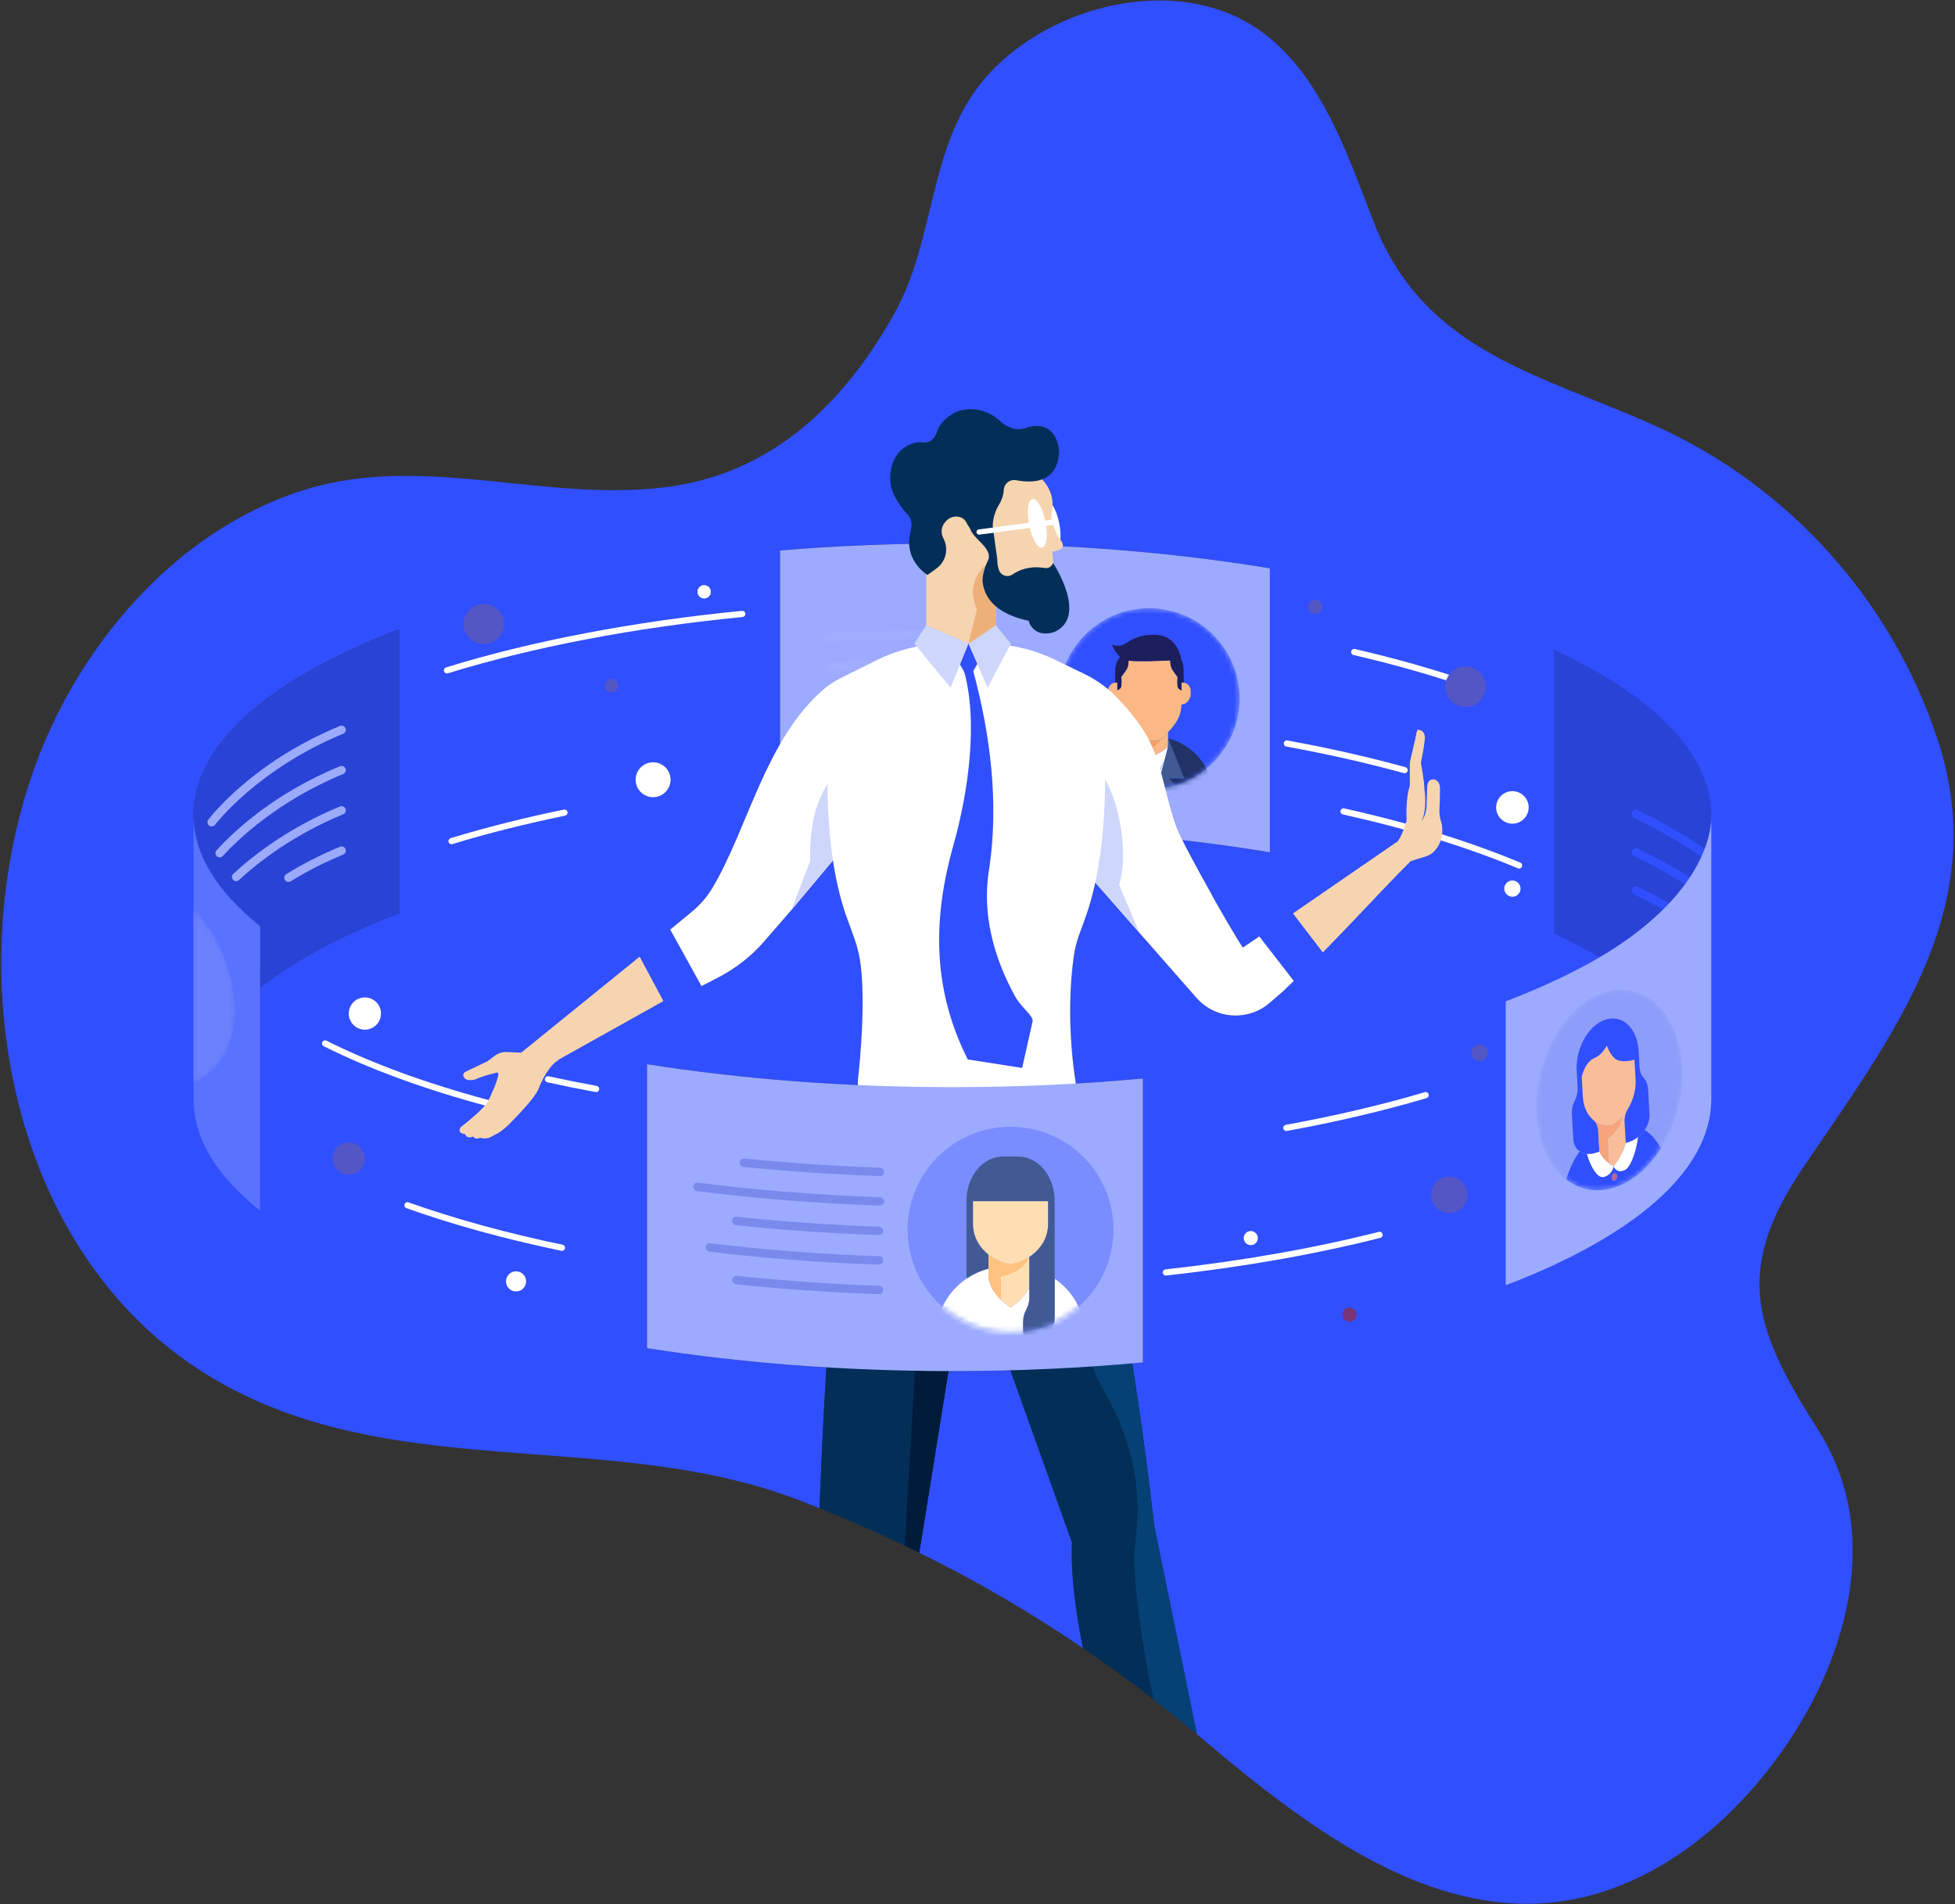 <?xml version="1.0" encoding="UTF-8"?>
<svg width="386px" height="376px" viewBox="0 0 386 376" version="1.1" xmlns="http://www.w3.org/2000/svg" xmlns:xlink="http://www.w3.org/1999/xlink">
    <rect x="0" y="0" width="386" height="376" fill="#333333" stroke="none"/>
    <title>login-graphic</title>
    <defs>
        <path d="M36.124,18.217 C36.124,28.079 28.122,36.074 18.251,36.074 C8.381,36.074 0.379,28.079 0.379,18.217 C0.379,8.355 8.381,0.36 18.251,0.36 C28.122,0.36 36.124,8.355 36.124,18.217" id="path-1"></path>
        <path d="M40.711,20.561 C40.711,31.777 31.611,40.87 20.385,40.87 C9.158,40.87 0.058,31.777 0.058,20.561 C0.058,9.344 9.158,0.252 20.385,0.252 C31.611,0.252 40.711,9.344 40.711,20.561" id="path-3"></path>
        <path d="M28.813,24.605 C28.205,35.222 21.274,41.716 13.334,39.112 C5.391,36.504 -0.556,25.785 0.05,15.171 C0.658,4.554 7.586,-1.939 15.53,0.665 C23.472,3.272 29.417,13.989 28.813,24.605 L28.813,24.605 Z" id="path-5"></path>
        <path d="M8.503,0.139 L8.503,34.406 C-4.225,28.98 -0.472,8.722 8.503,0.139" id="path-7"></path>
    </defs>
    <g id="Page-1" stroke="none" stroke-width="1" fill="none" fill-rule="evenodd">
        <g id="Login-Copy" transform="translate(-351, -217)">
            <g id="login-graphic" transform="translate(544, 405) scale(-1, 1) translate(-544, -405) translate(351, 217)">
                <path d="M84.571,375.92 C74.947,375.92 65.037,373.139 54.883,366.407 C30.758,350.414 8.705,311.226 26.926,282.507 C39.41,262.835 43.997,251.262 30.013,230.585 C12.195,204.249 -7.51,179.074 3.458,145.947 C12.489,118.658 32.565,96.22 58.679,84.309 C81.328,73.978 104.601,69.836 114.683,44.058 C120.379,29.503 126.291,10.976 141.401,3.554 C146.233,1.181 151.623,0.095 157.111,0.095 C170.248,0.095 183.954,6.314 191.954,15.982 C202.73,29.006 201.307,47.378 209.347,61.782 C219.067,79.189 232.926,93.031 253.287,96.017 C257.095,96.575 260.907,96.794 264.72,96.794 C271.574,96.794 278.432,96.088 285.28,95.383 C292.128,94.677 298.967,93.971 305.78,93.971 C313.138,93.971 320.466,94.794 327.748,97.329 C348.685,104.612 365.145,121.811 374.811,141.319 C395.293,182.646 387.61,243.856 346.712,270.449 C310.747,293.836 266.452,281.435 228.045,296.296 C226.749,296.797 225.46,297.306 224.184,297.82 C223.836,288.447 223.396,279.118 222.829,269.995 C235.216,269.252 247.087,267.965 258.247,266.205 L258.247,210.141 C245.292,212.184 231.379,213.59 216.814,214.246 C216.769,213.99 216.724,213.735 216.678,213.48 C216.644,213.287 216.609,213.094 216.575,212.902 C216.226,209.754 215.157,198.909 216.004,191.045 C216.217,189.065 216.658,187.123 217.327,185.248 C217.731,184.115 218.182,182.874 218.683,181.512 C219.934,178.125 220.814,174.433 221.423,170.659 C221.464,170.409 221.502,170.155 221.539,169.901 L229.766,179.716 L235.12,185.886 C237.664,188.815 240.742,191.236 244.19,193.011 L250.507,196.264 L256.512,185.903 L249.356,179.995 C247.726,178.65 246.342,177.033 245.27,175.213 C240.351,166.866 237.27,156.092 231.981,146.922 L231.981,108.702 C222.667,107.927 213.019,107.463 203.129,107.343 L203.129,97.406 L189.39,105.008 L189.39,107.397 C170.158,107.786 151.896,109.477 135.275,112.223 L135.275,168.288 C140.869,167.363 146.648,166.558 152.589,165.883 C151.221,168.624 148.908,172.884 146.6,176.979 C144.285,181.087 141.975,185.028 140.624,187.111 L135.045,183.341 L128.749,191.96 C130.033,193.202 131.317,194.444 132.602,195.681 L135.304,198.018 C137.248,199.701 139.646,200.527 142.034,200.527 C144.894,200.527 147.741,199.341 149.773,197.022 L161,184.228 L160.999,184.232 L169.742,174.268 C170.284,176.78 170.964,179.217 171.81,181.512 C172.244,182.688 172.637,183.77 172.997,184.771 C173.446,186.027 173.777,187.362 173.966,188.683 C175.157,196.964 174.793,206.346 173.612,213.762 C173.612,213.83 173.613,213.897 173.618,213.963 C169.124,213.7 164.697,213.366 160.347,212.963 L160.347,269.027 C161.047,269.092 161.748,269.155 162.452,269.216 C159.544,287.717 158.13,301.266 158.13,301.266 L149.711,342.422 C149.711,342.421 149.71,342.421 149.71,342.422 C149.042,342.976 148.369,343.538 147.701,344.104 C128.785,360.093 107.503,375.92 84.571,375.92 M307.197,124.256 L307.197,180.32 C314.171,182.981 320.397,185.895 325.753,189.022 C329.061,190.953 332.04,192.965 334.657,195.048 L334.657,182.996 C343.093,176.281 347.79,168.832 347.79,160.99 C347.79,146.778 332.366,133.858 307.197,124.256 M172.18,325.435 C173.644,318.143 174.622,310.729 174.337,304.615 L186.505,270.578 C190.285,270.681 194.102,270.733 197.955,270.733 C198.213,270.733 198.473,270.732 198.73,270.732 L204.5,306.594 C193.198,312.159 182.528,318.383 172.18,325.435" id="Fill-3" fill="#304FFE"></path>
                <path d="M86.065,171.504 C85.826,171.504 85.599,171.363 85.501,171.128 C85.37,170.817 85.517,170.459 85.829,170.329 C95.855,166.139 107.551,162.538 120.593,159.626 C120.924,159.553 121.249,159.76 121.323,160.089 C121.397,160.418 121.189,160.745 120.86,160.818 C107.888,163.715 96.26,167.294 86.3,171.456 C86.223,171.489 86.144,171.504 86.065,171.504" id="Fill-4" fill="#FFFFFF"></path>
                <path d="M108.665,152.685 C108.397,152.685 108.151,152.508 108.076,152.236 C107.986,151.911 108.178,151.575 108.503,151.485 C115.797,149.477 123.639,147.703 131.811,146.211 C132.142,146.15 132.462,146.369 132.523,146.702 C132.583,147.034 132.364,147.352 132.031,147.413 C123.894,148.899 116.087,150.665 108.828,152.663 C108.774,152.678 108.719,152.685 108.665,152.685" id="Fill-5" fill="#FFFFFF"></path>
                <path d="M268.295,215.64 C268.006,215.64 267.749,215.435 267.694,215.14 C267.633,214.808 267.853,214.49 268.185,214.428 C271.396,213.837 274.589,213.195 277.677,212.52 C278.006,212.446 278.332,212.657 278.405,212.987 C278.477,213.316 278.268,213.642 277.938,213.714 C274.838,214.392 271.631,215.036 268.407,215.63 L268.295,215.64" id="Fill-6" fill="#FFFFFF"></path>
                <path d="M289.552,218.459 C289.282,218.459 289.035,218.279 288.961,218.006 C288.874,217.68 289.068,217.345 289.394,217.257 C301.751,213.945 312.566,209.987 321.538,205.495 C321.841,205.343 322.208,205.466 322.359,205.767 C322.51,206.069 322.388,206.436 322.086,206.587 C313.041,211.117 302.148,215.104 289.711,218.438 C289.658,218.452 289.604,218.459 289.552,218.459" id="Fill-7" fill="#FFFFFF"></path>
                <path d="M275.046,246.993 C274.762,246.993 274.508,246.795 274.448,246.507 C274.379,246.177 274.591,245.853 274.922,245.784 C286.002,243.477 296.236,240.662 305.34,237.417 C305.657,237.304 306.008,237.469 306.122,237.787 C306.235,238.105 306.069,238.455 305.751,238.568 C296.594,241.832 286.306,244.662 275.171,246.981 C275.129,246.989 275.087,246.993 275.046,246.993" id="Fill-8" fill="#FFFFFF"></path>
                <path d="M132.021,223.326 L131.91,223.316 C122.117,221.531 112.842,219.351 104.344,216.836 C104.021,216.741 103.836,216.401 103.932,216.077 C104.027,215.753 104.368,215.569 104.692,215.665 C113.148,218.167 122.38,220.336 132.13,222.113 C132.462,222.174 132.682,222.492 132.622,222.825 C132.568,223.119 132.311,223.326 132.021,223.326" id="Fill-9" fill="#FFFFFF"></path>
                <path d="M155.817,251.87 L155.749,251.867 C140.648,250.205 126.42,247.702 113.461,244.427 C113.134,244.345 112.936,244.013 113.018,243.685 C113.101,243.358 113.432,243.159 113.761,243.243 C126.666,246.503 140.838,248.996 155.883,250.652 C156.219,250.689 156.461,250.991 156.424,251.326 C156.389,251.639 156.124,251.87 155.817,251.87" id="Fill-10" fill="#FFFFFF"></path>
                <path d="M297.743,132.978 C297.683,132.978 297.622,132.97 297.562,132.951 C280.783,127.761 260.665,123.917 239.382,121.834 C239.046,121.801 238.8,121.503 238.833,121.167 C238.866,120.831 239.161,120.584 239.502,120.618 C260.865,122.708 281.067,126.57 297.923,131.784 C298.246,131.883 298.426,132.226 298.327,132.548 C298.245,132.81 298.004,132.978 297.743,132.978" id="Fill-11" fill="#FFFFFF"></path>
                <path d="M296.849,166.699 C296.789,166.699 296.729,166.69 296.67,166.672 C289.757,164.567 282.273,162.679 274.427,161.059 C274.096,160.991 273.883,160.668 273.952,160.337 C274.02,160.007 274.343,159.793 274.674,159.863 C282.557,161.489 290.077,163.387 297.027,165.503 C297.35,165.601 297.532,165.943 297.434,166.266 C297.353,166.529 297.111,166.699 296.849,166.699" id="Fill-12" fill="#FFFFFF"></path>
                <path d="M95.483,135.959 C95.23,135.959 94.993,135.801 94.905,135.549 C94.794,135.231 94.963,134.882 95.282,134.771 C102.383,132.3 110.188,130.073 118.483,128.152 C118.811,128.076 119.14,128.28 119.217,128.609 C119.293,128.938 119.088,129.266 118.759,129.342 C110.507,131.254 102.744,133.469 95.684,135.925 C95.617,135.949 95.55,135.959 95.483,135.959" id="Fill-13" fill="#FFFFFF"></path>
                <path d="M197.955,163.375 C209.659,163.375 221.049,163.857 231.981,164.767 L231.981,108.702 C221.049,107.793 209.659,107.311 197.955,107.311 C175.575,107.311 154.346,109.072 135.275,112.223 L135.275,168.288 C154.346,165.136 175.575,163.375 197.955,163.375" id="Fill-14" fill="#9CABFF"></path>
                <g id="Group-34" transform="translate(140.861, 119.732)">
                    <mask id="mask-2" fill="white">
                        <use xlink:href="#path-1"></use>
                    </mask>
                    <g id="Clip-16"></g>
                    <path d="M36.124,18.217 C36.124,28.079 28.122,36.074 18.251,36.074 C8.381,36.074 0.379,28.079 0.379,18.217 C0.379,8.355 8.381,0.36 18.251,0.36 C28.122,0.36 36.124,8.355 36.124,18.217" id="Fill-15" fill="#304FFE" mask="url(#mask-2)"></path>
                    <path d="M21.994,26.062 L21.994,26.064 L25.173,33.963 L22.146,33.963 L23.572,35.495 L18.251,42.234 L30.927,42.234 L30.927,37.573 C30.927,32.031 27.13,27.377 21.994,26.062" id="Fill-17" fill="#223266" mask="url(#mask-2)"></path>
                    <path d="M12.931,35.495 L14.357,33.963 L11.33,33.963 L14.509,26.062 C9.373,27.377 5.576,32.031 5.576,37.573 L5.576,42.234 L18.221,42.234 L18.221,42.195 L12.931,35.495" id="Fill-18" fill="#223266" mask="url(#mask-2)"></path>
                    <polyline id="Fill-19" fill="#393839" mask="url(#mask-2)" points="14.509 26.062 14.509 27.716 14.509 26.062"></polyline>
                    <path d="M21.995,24.854 L21.995,26.064 L21.994,26.062 L21.994,27.716 L21.981,27.77 L21.961,27.716 C21.961,27.716 20.556,29.07 18.252,29.841 L18.235,29.846 L18.126,29.809 C15.876,29.033 14.508,27.716 14.508,27.716 L14.508,24.854 L14.597,24.953 C15.174,25.594 15.445,26.004 15.893,26.254 L15.963,26.289 L16.046,26.328 L16.119,26.358 L16.168,26.377 L16.233,26.399 L16.27,26.411 C16.391,26.449 16.525,26.479 16.677,26.502 C16.732,26.512 16.789,26.52 16.849,26.528 L16.956,26.541 C17.004,26.544 17.055,26.549 17.106,26.554 L17.186,26.56 L17.268,26.565 L17.353,26.57 C17.389,26.573 17.426,26.575 17.464,26.577 C17.505,26.578 17.547,26.58 17.589,26.581 C17.788,26.589 18.008,26.591 18.252,26.591 C20.82,26.591 20.753,26.236 21.906,24.953 L21.995,24.854" id="Fill-20" fill="#F9B885" mask="url(#mask-2)"></path>
                    <path d="M19.885,32.082 L19.126,32.665 L19.636,36.744 L18.251,42.116 L18.251,42.172 L18.251,42.172 L18.593,40.91 L21.3,30.406 L20.089,32.345 C20.089,32.345 20.014,32.25 19.885,32.082" id="Fill-21" fill="#D7E2EE" mask="url(#mask-2)"></path>
                    <polyline id="Fill-22" fill="#CFD1D2" mask="url(#mask-2)" points="18.236 33.527 18.238 32.665 18.235 32.665 18.236 33.527"></polyline>
                    <path d="M17.346,32.665 L16.585,32.082 C16.455,32.25 16.38,32.345 16.38,32.345 L15.226,30.498 L18.221,42.116 L16.836,36.744 L17.346,32.665" id="Fill-23" fill="#D7E2EE" mask="url(#mask-2)"></path>
                    <path d="M24.949,15.067 C24.882,15.058 24.815,15.053 24.746,15.053 L24.526,15.053 L24.526,16.558 C24.207,16.435 23.813,16.193 23.748,15.736 C23.636,14.949 23.748,13.899 23.748,13.899 C23.748,13.899 23.523,13.674 22.81,12.624 C22.369,11.974 22.301,11.211 22.314,10.722 C21.375,10.83 19.785,10.841 18.252,10.815 L18.251,10.815 C16.115,10.779 14.091,10.675 14.091,10.675 L14.062,10.674 C14.084,11.155 14.037,11.973 13.569,12.662 C12.856,13.712 12.631,13.936 12.631,13.936 C12.631,13.936 12.743,14.986 12.631,15.774 C12.567,16.219 12.191,16.46 11.877,16.586 L11.877,15.045 L11.658,15.045 C11.575,15.045 11.494,15.053 11.414,15.066 C10.636,15.183 10.039,15.852 10.039,16.663 L10.039,17.38 C10.039,17.672 10.118,17.959 10.267,18.209 L10.487,18.577 C10.779,19.065 11.305,19.364 11.875,19.365 C11.926,21.845 13.057,23.236 14.509,24.854 L14.597,24.953 C15.751,26.236 15.684,26.591 18.252,26.591 C20.819,26.591 20.752,26.236 21.906,24.953 L21.994,24.855 C23.445,23.238 24.576,21.847 24.628,19.37 C25.159,19.336 25.642,19.044 25.917,18.584 L26.136,18.217 C26.286,17.966 26.365,17.68 26.365,17.388 L26.365,16.671 C26.365,15.846 25.747,15.167 24.949,15.067" id="Fill-24" fill="#F9B885" mask="url(#mask-2)"></path>
                    <path d="M16.585,32.082 L18.235,29.846 C15.92,29.076 14.509,27.716 14.509,27.716 L15.226,30.498 L16.38,32.345 C16.38,32.345 16.455,32.25 16.585,32.082" id="Fill-25" fill="#FFFFFF" mask="url(#mask-2)"></path>
                    <path d="M18.252,29.84 L18.235,29.846 L19.885,32.082 C20.014,32.25 20.089,32.345 20.089,32.345 L21.3,30.406 L21.98,27.77 L21.96,27.716 C21.96,27.716 20.556,29.069 18.252,29.84" id="Fill-26" fill="#FFFFFF" mask="url(#mask-2)"></path>
                    <polyline id="Fill-27" fill="#415A94" mask="url(#mask-2)" points="14.357 33.963 12.931 35.495 18.221 42.195 18.221 42.116 14.509 27.716 14.509 26.062 11.33 33.963 14.357 33.963"></polyline>
                    <polyline id="Fill-28" fill="#415A94" mask="url(#mask-2)" points="22.146 33.963 25.173 33.963 21.994 26.064 21.994 26.062 21.994 27.716 18.251 42.234 23.572 35.495 22.146 33.963"></polyline>
                    <polyline id="Fill-29" fill="#E78DB3" mask="url(#mask-2)" points="19.885 32.082 18.235 29.846 16.585 32.082 17.346 32.665 16.836 36.744 18.221 42.116 18.221 42.195 18.221 42.234 18.227 42.208 18.228 42.205 18.236 42.175 18.251 42.116 19.636 36.744 19.126 32.665 19.885 32.082"></polyline>
                    <path d="M25.606,7.525 C25.606,7.525 25.402,7.74 24.328,7.788 C22.771,7.857 22.082,5.95 18.251,5.652 C17.926,5.627 17.579,5.613 17.206,5.613 C12.401,5.613 11.877,10.636 11.877,10.637 C11.877,10.637 11.467,11.049 11.43,12.737 C11.413,13.479 11.411,14.337 11.414,15.066 C11.494,15.053 11.575,15.045 11.658,15.045 L11.877,15.045 L11.877,16.586 C12.191,16.46 12.567,16.219 12.631,15.774 C12.743,14.986 12.631,13.936 12.631,13.936 C12.631,13.936 12.856,13.712 13.569,12.662 C14.037,11.973 14.084,11.155 14.062,10.674 L14.091,10.675 C14.091,10.675 16.115,10.779 18.251,10.815 L18.252,10.815 C19.785,10.841 21.375,10.83 22.314,10.722 C22.301,11.211 22.369,11.974 22.81,12.624 C23.523,13.674 23.748,13.899 23.748,13.899 C23.748,13.899 23.636,14.949 23.748,15.736 C23.813,16.193 24.207,16.435 24.527,16.558 L24.527,15.053 L24.746,15.053 C24.815,15.053 24.882,15.058 24.949,15.067 C24.949,14.33 24.949,13.455 24.949,12.699 C24.949,11.334 24.375,10.429 23.987,9.973 C25.04,9.033 25.606,7.525 25.606,7.525" id="Fill-30" fill="#1D1E5C" mask="url(#mask-2)"></path>
                    <path d="M16.604,26.491 C16.482,26.469 16.372,26.443 16.27,26.411 C16.271,26.411 16.272,26.411 16.272,26.412 C16.373,26.442 16.483,26.468 16.604,26.491" id="Fill-31" fill="#ECBAB2" mask="url(#mask-2)"></path>
                    <path d="M17.675,27.771 C16.697,27.37 16.17,26.641 15.963,26.289 C16.01,26.313 16.059,26.335 16.111,26.355 L16.119,26.358 L16.129,26.362 C16.159,26.374 16.191,26.385 16.223,26.396 L16.233,26.399 L16.254,26.406 C16.259,26.407 16.263,26.409 16.268,26.41 L16.27,26.411 C16.372,26.443 16.482,26.469 16.604,26.491 C16.665,26.501 16.729,26.512 16.796,26.521 C16.814,26.523 16.832,26.526 16.849,26.528 L16.956,26.541 C16.967,26.541 16.977,26.542 16.988,26.543 C17.104,26.555 17.228,26.564 17.363,26.571 C17.396,26.573 17.43,26.575 17.464,26.577 C17.501,26.578 17.538,26.58 17.576,26.58 C17.584,26.581 17.592,26.581 17.6,26.581 C17.788,26.588 17.994,26.591 18.221,26.591 C18.029,26.981 17.847,27.374 17.675,27.771" id="Fill-32" fill="#F69E65" mask="url(#mask-2)"></path>
                    <path d="M17.6,26.581 C17.592,26.581 17.584,26.581 17.576,26.58 C17.58,26.581 17.584,26.581 17.589,26.581 C17.592,26.581 17.596,26.581 17.6,26.581 M17.363,26.571 C17.228,26.564 17.104,26.555 16.988,26.543 C17.027,26.546 17.067,26.551 17.106,26.554 L17.186,26.56 L17.268,26.565 L17.353,26.57 C17.356,26.571 17.36,26.571 17.363,26.571 M16.796,26.521 C16.729,26.512 16.665,26.501 16.604,26.491 C16.483,26.468 16.373,26.442 16.272,26.412 C16.392,26.448 16.526,26.477 16.677,26.502 C16.715,26.509 16.755,26.514 16.796,26.521 M16.268,26.41 C16.263,26.409 16.259,26.407 16.254,26.406 L16.268,26.41 M16.223,26.396 C16.191,26.385 16.159,26.374 16.129,26.362 L16.168,26.377 L16.223,26.396 M16.111,26.355 C16.059,26.335 16.01,26.313 15.963,26.289 L16.046,26.328 L16.111,26.355" id="Fill-33" fill="#F69E65" mask="url(#mask-2)"></path>
                </g>
                <path d="M222.413,126.75 L222.364,126.749 C216.584,126.409 210.702,126.19 204.803,126.094 L203.731,124.411 C210.022,124.497 216.3,124.723 222.462,125.085 C222.921,125.112 223.272,125.507 223.245,125.966 C223.219,126.409 222.852,126.75 222.413,126.75" id="Fill-35" fill="#A0AEFF"></path>
                <path d="M221.817,132.481 L221.768,132.479 C220.07,132.382 218.362,132.295 216.648,132.218 L212.991,130.404 C215.967,130.51 218.929,130.648 221.864,130.816 C222.324,130.842 222.675,131.236 222.649,131.695 C222.623,132.139 222.256,132.481 221.817,132.481" id="Fill-36" fill="#A0AEFF"></path>
                <path d="M224.184,297.82 C218.407,300.142 212.813,302.598 207.37,305.206 C206.408,305.658 205.454,306.122 204.5,306.595 L194.303,243.181 L188.933,263.785 L174.337,304.615 C174.622,310.729 173.644,318.143 172.18,325.435 C167.475,328.641 162.831,332.018 158.232,335.579 C155.378,337.787 152.54,340.067 149.711,342.422 L158.13,301.266 C158.13,301.266 161.624,267.781 168.922,234.223 C170.484,227.017 172.49,219.908 174.031,213.26 C174.415,211.602 174.378,209.973 174.752,208.376 L195.938,207.064 L215.202,205.874 C215.72,208.335 216.213,210.873 216.678,213.48 C220.959,237.461 223.055,267.402 224.184,297.82" id="Fill-37" fill="#032E58"></path>
                <polyline id="Fill-38" fill="#F6D4AF" points="203.129 123.464 194.782 127.112 189.39 123.464 189.39 105.008 203.129 97.406 203.129 123.464"></polyline>
                <path d="M256.512,185.903 L250.507,196.264 L244.19,193.011 C240.742,191.236 237.664,188.815 235.12,185.886 L229.766,179.716 L221.539,169.901 C221.502,170.155 221.464,170.409 221.423,170.659 C220.814,174.433 219.934,178.125 218.683,181.512 C218.182,182.874 217.731,184.115 217.327,185.248 C216.658,187.123 216.217,189.065 216.004,191.045 C215.003,200.337 216.677,213.791 216.677,213.791 C216.677,215.104 215.906,216.299 214.709,216.837 C200.073,223.44 190.574,223.365 175.617,216.824 C174.4,216.291 173.612,215.091 173.612,213.762 C174.793,206.346 175.157,196.964 173.966,188.683 C173.777,187.362 173.446,186.027 172.997,184.771 C172.637,183.77 172.244,182.688 171.81,181.512 C170.964,179.216 170.284,176.779 169.742,174.267 L149.773,197.022 C146.045,201.276 139.578,201.718 135.304,198.018 L132.602,195.681 C131.317,194.444 130.033,193.202 128.749,191.96 L135.045,183.341 L140.624,187.111 C141.975,185.028 144.285,181.087 146.6,176.979 C149.794,171.313 152.996,165.33 153.692,163.493 C156.132,157.048 156.54,149.999 160.347,144.083 C161.982,141.55 164.042,139.175 166.181,137.055 C166.227,137.009 166.318,136.921 166.448,136.805 C168.103,135.292 170.005,134.009 172.023,133.038 L177.885,130.214 C179.77,129.306 181.739,128.589 183.757,128.077 C186.267,127.439 188.852,127.114 191.459,127.114 L199.035,127.114 C203.739,127.114 208.375,128.172 212.608,130.214 L219.955,133.859 C221.335,134.542 222.607,135.401 223.753,136.43 C234.987,146.516 238.265,163.326 245.27,175.213 C246.342,177.033 247.726,178.65 249.356,179.995 L256.512,185.903" id="Fill-39" fill="#FFFFFF"></path>
                <path d="M295.059,222.581 C295.059,222.581 290.383,219.067 289.532,217.234 C289.019,216.128 287.703,213.445 287.599,212.01 C287.594,211.943 287.622,211.878 287.673,211.835 C287.724,211.792 287.793,211.776 287.858,211.791 C289.466,212.182 290.511,212.44 292.075,213.103 C292.359,213.224 292.667,213.289 292.975,213.292 C293.342,213.297 293.808,213.247 294.148,213.02 C294.148,213.02 295.088,212.155 294.044,211.616 L289.717,209.54 L288.309,208.47 C287.64,207.961 286.815,207.702 285.975,207.737 L283.098,207.857 L256.482,186.295 L251.062,195.46 L275.803,209.296 L275.755,209.355 C277.514,210.25 279.212,213.709 279.642,214.933 C280.072,216.156 282.138,218.61 285.4,221.916 C286.541,223.072 287.562,223.769 288.48,224.169 C289.742,225.01 290.71,224.834 291.181,224.646 C291.953,225.04 292.393,224.714 292.614,224.417 C293.654,224.95 294.095,224.17 294.203,223.922 C295.879,223.773 295.059,222.581 295.059,222.581" id="Fill-40" fill="#F6D4AF"></path>
                <path d="M135.044,183.342 L110.372,166.361 C109.77,166.292 108.731,163.578 108.6,162.987 C108.433,162.227 108.243,162.562 108.282,161.538 C108.282,161.538 108.472,157.866 107.746,155.517 C107.678,155.298 107.642,155.066 107.642,154.837 L107.638,150.987 C107.638,150.709 107.607,150.432 107.545,150.161 L106.199,144.299 C106.171,144.176 106.056,144.094 105.931,144.107 C105.493,144.151 104.569,144.422 104.678,145.93 L104.961,148.039 L105.456,150.641 C105.456,150.641 104.756,154.298 104.757,155.845 C104.757,155.845 104.104,159.852 105.372,162.224 C105.338,162.182 104.211,160.768 104.313,158.534 L104.204,155.212 C104.204,155.212 104.151,153.841 102.989,153.894 C102.989,153.894 101.581,153.91 101.68,155.986 C101.68,155.986 101.697,158.481 101.78,159.38 C101.862,160.26 101.775,161.425 101.414,162.387 C101.414,162.387 100.473,165.561 102.766,168.038 C103.198,168.505 103.733,168.851 104.335,169.058 L107.481,170.047 C113.597,176.157 121.938,185.386 128.748,191.961 L135.044,183.342" id="Fill-41" fill="#F6D4AF"></path>
                <path d="M103.195,154.167 C103.116,154.143 103.031,154.136 102.949,154.147 C102.7,154.181 102.153,154.342 102.075,155.097 C102.075,155.097 101.846,156.167 102.89,156.197 C102.89,156.197 103.854,156.319 103.926,155.409 C103.926,155.409 103.934,154.391 103.195,154.167" id="Fill-42" fill="#F6D4AF"></path>
                <path d="M106.102,145.595 C106.102,145.595 106.191,145.788 106.504,145.626 L106.199,144.298 C106.188,144.248 106.161,144.204 106.125,144.171 L106.026,144.147 L105.952,144.216 C105.821,144.617 105.778,145.285 106.102,145.595" id="Fill-43" fill="#F6D4AF"></path>
                <polyline id="Fill-44" fill="#304FFE" points="190.665 127.073 194.782 134.095 198.9 127.073 190.665 127.073"></polyline>
                <polyline id="Fill-45" fill="#CFD6FB" points="189.39 123.464 186.404 127.112 191.002 135.798 194.782 127.112 189.39 123.464"></polyline>
                <polyline id="Fill-46" fill="#CFD6FB" points="194.782 127.112 198.309 135.798 205.452 127.112 203.129 123.464 194.782 127.112"></polyline>
                <path d="M160.999,184.232 L161,184.228 L169.742,174.267 C169.742,174.267 169.742,174.268 169.742,174.268 L160.999,184.232" id="Fill-47" fill="#D073AF"></path>
                <path d="M161,184.228 L165.025,174.768 C163.079,167.964 165.163,158.381 167.809,153.874 C167.822,160.311 168.29,167.547 169.744,174.267 L169.742,174.268 C169.742,174.268 169.742,174.267 169.742,174.267 L161,184.228" id="Fill-48" fill="#CFD6FB"></path>
                <path d="M194.773,127.073 L194.724,127.073 L189.39,123.464 L189.39,114.401 L190.808,111.095 C190.808,111.095 195.812,114.428 193.101,120.261 L194.773,127.073" id="Fill-49" fill="#EDB078"></path>
                <polyline id="Fill-50" fill="#BE4B4E" points="194.782 127.112 194.724 127.073 194.773 127.073 194.782 127.112"></polyline>
                <polyline id="Fill-51" fill="#A1AF9D" points="194.782 127.112 189.39 123.464 194.724 127.073 194.782 127.112"></polyline>
                <path d="M180.098,103.944 C179.566,106.595 178.411,108.598 177.518,108.419 C176.626,108.241 176.334,105.947 176.866,103.297 C177.399,100.646 178.554,98.643 179.446,98.822 C180.339,99.001 180.631,101.294 180.098,103.944" id="Fill-52" fill="#FFFFFF"></path>
                <path d="M178.218,121.068 L178.115,117.789 C178.435,115.771 178.593,113.852 178.628,112.172 L178.06,111.194 L178.21,108.869 C176.96,108.82 175.22,108.225 176.698,106.499 C177.626,105.415 178.23,103.209 178.454,102.276 C178.422,101.65 178.343,101.02 178.214,100.413 C178.025,98.498 178.56,96.987 179.301,95.857 C179.35,95.768 179.41,95.68 179.468,95.602 C179.965,94.897 180.531,94.354 181.01,93.969 L181.089,93.904 C181.646,93.464 182.069,93.251 182.069,93.251 L202.066,97.347 L203.317,105.263 L198.869,108.711 L190.182,107.137 L190.182,113.595 L187.422,119.728 L186.786,119.757 L186.109,119.782 L181.11,121.866 C179.24,122.712 178.556,121.854 178.327,121.368 C178.238,121.194 178.218,121.068 178.218,121.068" id="Fill-53" fill="#F6D4AF"></path>
                <path d="M187.811,96.733 C187.781,96.139 187.494,95.587 187.025,95.22 C186.557,94.854 185.952,94.709 185.367,94.822 C182.049,95.463 177.117,95.349 176.886,89.107 C176.886,89.107 177.141,82.759 183.087,84.376 C183.087,84.376 185.67,85.797 188.606,83.094 C191.542,80.392 195.616,80.187 198.175,81.883 C200.28,83.279 200.817,84.665 200.941,85.113 C201.04,85.469 201.194,85.816 201.393,86.128 C201.821,86.797 202.607,87.576 203.887,87.357 C205.834,87.024 210.405,88.79 210.219,94.76 C210.183,95.894 209.885,97.012 209.345,98.01 L209.197,98.284 C208.543,99.495 207.734,100.606 206.786,101.605 C206.242,102.178 205.754,103.232 206.227,105.098 C207.652,110.709 202.873,113.535 202.873,113.535 L201.09,112.242 C199.236,110.897 198.649,108.409 199.7,106.375 C200.262,105.286 200.347,104.006 199.073,102.759 C198.535,102.232 197.796,101.958 197.044,102.007 C196.387,102.05 195.641,102.312 195.2,103.161 C194.833,103.867 194.37,104.54 193.841,105.133 L190.423,108.963 L189.984,103.468 C189.874,102.089 189.445,100.776 188.724,99.595 C188.289,98.88 187.871,97.904 187.811,96.733" id="Fill-54" fill="#032E58"></path>
                <path d="M178.06,111.194 C178.62,112.365 179.572,112.19 179.888,112.14 C182.806,111.678 184.863,112.592 186.092,113.435 C186.543,113.745 187.113,113.828 187.634,113.66 C188.156,113.492 188.571,113.091 188.755,112.576 C188.991,111.92 189.106,111.216 189.087,110.499 L190.632,99.391 L194.473,104.02 C194.535,106.08 189.731,108.199 190.94,110.689 L190.948,110.71 C191.655,112.161 191.889,113.313 191.973,114.025 C192.024,114.518 192.001,114.796 191.998,114.817 C191.645,118.211 189.301,120.221 186.644,121.406 C185.4,121.967 184.098,122.33 182.888,122.584 C182.806,122.976 182.639,123.373 182.326,123.779 C180.622,125.986 177.72,124.745 177.72,124.745 C171.131,121.63 178.06,111.194 178.06,111.194" id="Fill-55" fill="#032E58"></path>
                <path d="M182.808,103.682 C182.276,106.333 181.121,108.336 180.229,108.157 C179.336,107.978 179.044,105.685 179.577,103.034 C180.109,100.384 181.264,98.38 182.156,98.559 C183.049,98.738 183.341,101.032 182.808,103.682" id="Fill-56" fill="#FFFFFF"></path>
                <path d="M192.685,105.575 L192.615,105.571 L178.216,103.655 C177.93,103.617 177.73,103.355 177.768,103.069 C177.806,102.784 178.066,102.582 178.354,102.622 L192.753,104.538 C193.039,104.576 193.239,104.838 193.201,105.123 C193.167,105.385 192.942,105.575 192.685,105.575" id="Fill-57" fill="#FFFFFF"></path>
                <polyline id="Fill-58" fill="#304FFE" points="138.338 183.656 129.72 194.766 124.16 188.933 131.388 179.49 138.338 183.656"></polyline>
                <path d="M229.766,179.716 L221.539,169.901 C222.307,164.822 222.595,159.619 222.619,154.815 C224.588,158.065 226.18,162.131 226.043,170.047 L229.766,179.716" id="Fill-59" fill="#CFD6FB"></path>
                <polyline id="Fill-60" fill="#304FFE" points="254.688 181.712 246.692 196.167 254.196 199.208 260.652 187.128 254.688 181.712"></polyline>
                <path d="M204.5,306.594 L198.73,270.732 L198.73,270.732 L204.5,306.595 C204.5,306.594 204.5,306.594 204.5,306.594" id="Fill-61" fill="#6B558D"></path>
                <path d="M204.5,306.595 L204.5,306.595 L198.73,270.732 C200.95,270.728 203.156,270.707 205.351,270.668 L207.37,305.205 C206.408,305.657 205.454,306.122 204.5,306.594" id="Fill-62" fill="#011B3B"></path>
                <path d="M195.427,131.928 C195.545,131.969 195.662,132.018 195.78,132.075 C192.747,142.296 194.866,156.687 197.738,166.813 C201.785,181.08 201.925,194.773 195.337,208.344 C195.07,208.901 194.929,209.198 194.929,209.198 L184.186,210.874 C184.186,210.874 182.173,201.912 182.116,201.657 C181.895,200.671 184.421,198.846 185.544,196.804 C189.827,189.019 192.199,180.316 190.676,171.417 C188.755,158.564 190.462,144.961 193.848,132.482 C193.999,131.923 194.081,131.626 194.082,131.626 C194.56,131.716 194.997,131.777 195.427,131.928" id="Fill-63" fill="#304FFE"></path>
                <path d="M149.711,342.422 L158.13,301.266 C158.13,301.266 159.544,287.717 162.452,269.216 C165.042,269.441 167.661,269.643 170.302,269.82 C169.743,271.392 169.069,272.884 168.262,274.267 C159.504,289.265 161.384,300.513 162.007,306.135 C162.374,309.426 161.241,321.7 158.232,335.579 C155.378,337.787 152.54,340.067 149.711,342.422" id="Fill-64" fill="#054175"></path>
                <path d="M146.6,176.979 C149.794,171.313 152.996,165.33 153.692,163.493 C156.132,157.048 156.54,149.999 160.347,144.083 C161.982,141.55 164.042,139.175 166.181,137.055 C166.227,137.009 166.318,136.921 166.448,136.805 C168.103,135.292 170.005,134.009 172.023,133.038 L177.885,130.214 C179.77,129.306 181.739,128.589 183.757,128.077 C183.102,130.859 180,141.654 170.763,144.912 C160.13,148.662 158.334,160.86 158.334,160.86 C158.334,160.86 156.995,171.509 146.6,176.979" id="Fill-65" fill="#FFFFFF"></path>
                <path d="M70.157,189.022 C72.93,187.403 75.939,185.841 79.162,184.342 L79.162,128.277 C59.701,137.334 48.121,148.677 48.121,160.99 C48.121,171.264 56.183,180.863 70.157,189.022" id="Fill-66" fill="#2943D6"></path>
                <path d="M307.197,124.256 L307.197,180.32 C314.171,182.981 320.397,185.895 325.753,189.022 C329.061,190.953 332.04,192.965 334.657,195.048 L334.657,182.996 C343.093,176.281 347.79,168.832 347.79,160.99 C347.79,146.778 332.366,133.858 307.197,124.256" id="Fill-67" fill="#2943D6"></path>
                <path d="M334.657,182.865 C334.555,183.164 334.657,195.047 334.657,195.047 L334.655,195.047 L334.655,239.058 C343.095,232.345 347.788,224.894 347.788,217.052 L347.788,161.09 C347.748,168.844 342.954,176.212 334.657,182.865" id="Fill-68" fill="#5972FF"></path>
                <path d="M95.488,207.89 C95.488,208.782 94.764,209.505 93.871,209.505 C92.978,209.505 92.254,208.782 92.254,207.89 C92.254,206.998 92.978,206.274 93.871,206.274 C94.764,206.274 95.488,206.998 95.488,207.89" id="Fill-69" fill="#5556C5"></path>
                <path d="M153.569,227.374 C153.569,229.021 152.233,230.357 150.584,230.357 C148.936,230.357 147.599,229.021 147.599,227.374 C147.599,225.727 148.936,224.392 150.584,224.392 C152.233,224.392 153.569,225.727 153.569,227.374" id="Fill-70" fill="#304FFE"></path>
                <path d="M103.423,235.923 C103.423,237.9 101.819,239.502 99.841,239.502 C97.863,239.502 96.259,237.9 96.259,235.923 C96.259,233.947 97.863,232.344 99.841,232.344 C101.819,232.344 103.423,233.947 103.423,235.923" id="Fill-71" fill="#5556C5"></path>
                <path d="M140.435,244.473 C140.435,245.241 139.812,245.865 139.042,245.865 C138.273,245.865 137.65,245.241 137.65,244.473 C137.65,243.704 138.273,243.081 139.042,243.081 C139.812,243.081 140.435,243.704 140.435,244.473" id="Fill-72" fill="#FFFFFF"></path>
                <path d="M120.934,259.583 C120.934,260.352 120.31,260.975 119.541,260.975 C118.772,260.975 118.148,260.352 118.148,259.583 C118.148,258.814 118.772,258.191 119.541,258.191 C120.31,258.191 120.934,258.814 120.934,259.583" id="Fill-73" fill="#783477"></path>
                <path d="M277.343,227.175 C277.343,229.371 275.561,231.152 273.363,231.152 C271.165,231.152 269.383,229.371 269.383,227.175 C269.383,224.979 271.165,223.199 273.363,223.199 C275.561,223.199 277.343,224.979 277.343,227.175" id="Fill-74" fill="#304FFE"></path>
                <path d="M286.099,253.022 C286.099,254.12 285.208,255.01 284.109,255.01 C283.01,255.01 282.119,254.12 282.119,253.022 C282.119,251.924 283.01,251.034 284.109,251.034 C285.208,251.034 286.099,251.924 286.099,253.022" id="Fill-75" fill="#FFFFFF"></path>
                <path d="M320.325,228.766 C320.325,230.523 318.9,231.947 317.141,231.947 C315.383,231.947 313.958,230.523 313.958,228.766 C313.958,227.009 315.383,225.585 317.141,225.585 C318.9,225.585 320.325,227.009 320.325,228.766" id="Fill-76" fill="#5556C5"></path>
                <path d="M326.693,210.474 C326.693,211.353 325.98,212.065 325.101,212.065 C324.222,212.065 323.509,211.353 323.509,210.474 C323.509,209.596 324.222,208.884 325.101,208.884 C325.98,208.884 326.693,209.596 326.693,210.474" id="Fill-77" fill="#304FFE"></path>
                <path d="M317.141,200.136 C317.141,201.893 315.716,203.317 313.958,203.317 C312.199,203.317 310.774,201.893 310.774,200.136 C310.774,198.379 312.199,196.955 313.958,196.955 C315.716,196.955 317.141,198.379 317.141,200.136" id="Fill-78" fill="#FFFFFF"></path>
                <path d="M127.7,119.813 C127.7,120.588 127.071,121.217 126.294,121.217 C125.518,121.217 124.888,120.588 124.888,119.813 C124.888,119.037 125.518,118.408 126.294,118.408 C127.071,118.408 127.7,119.037 127.7,119.813" id="Fill-79" fill="#5556C5"></path>
                <path d="M100.657,135.592 C100.657,137.806 98.861,139.6 96.646,139.6 C94.43,139.6 92.635,137.806 92.635,135.592 C92.635,133.379 94.43,131.585 96.646,131.585 C98.861,131.585 100.657,133.379 100.657,135.592" id="Fill-80" fill="#5556C5"></path>
                <path d="M122.924,141.285 C122.924,142.726 121.755,143.894 120.313,143.894 C118.871,143.894 117.702,142.726 117.702,141.285 C117.702,139.845 118.871,138.677 120.313,138.677 C121.755,138.677 122.924,139.845 122.924,141.285" id="Fill-81" fill="#304FFE"></path>
                <path d="M90.601,159.431 C90.601,161.204 89.162,162.642 87.387,162.642 C85.613,162.642 84.174,161.204 84.174,159.431 C84.174,157.658 85.613,156.221 87.387,156.221 C89.162,156.221 90.601,157.658 90.601,159.431" id="Fill-82" fill="#FFFFFF"></path>
                <path d="M88.994,175.468 C88.994,176.354 88.275,177.073 87.387,177.073 C86.5,177.073 85.781,176.354 85.781,175.468 C85.781,174.581 86.5,173.862 87.387,173.862 C88.275,173.862 88.994,174.581 88.994,175.468" id="Fill-83" fill="#FFFFFF"></path>
                <path d="M248.296,116.854 C248.296,117.586 247.702,118.18 246.969,118.18 C246.236,118.18 245.643,117.586 245.643,116.854 C245.643,116.122 246.236,115.528 246.969,115.528 C247.702,115.528 248.296,116.122 248.296,116.854" id="Fill-84" fill="#FFFFFF"></path>
                <path d="M266.603,135.41 C266.603,136.142 266.009,136.736 265.277,136.736 C264.544,136.736 263.95,136.142 263.95,135.41 C263.95,134.678 264.544,134.085 265.277,134.085 C266.009,134.085 266.603,134.678 266.603,135.41" id="Fill-85" fill="#5556C5"></path>
                <path d="M283.053,168.812 C283.053,169.544 282.459,170.137 281.727,170.137 C280.994,170.137 280.4,169.544 280.4,168.812 C280.4,168.08 280.994,167.486 281.727,167.486 C282.459,167.486 283.053,168.08 283.053,168.812" id="Fill-86" fill="#304FFE"></path>
                <path d="M260.501,153.967 C260.501,155.87 258.956,157.413 257.052,157.413 C255.146,157.413 253.602,155.87 253.602,153.967 C253.602,152.064 255.146,150.521 257.052,150.521 C258.956,150.521 260.501,152.064 260.501,153.967" id="Fill-87" fill="#FFFFFF"></path>
                <path d="M302.422,152.111 C302.422,154.161 300.759,155.822 298.708,155.822 C296.656,155.822 294.993,154.161 294.993,152.111 C294.993,150.061 296.656,148.4 298.708,148.4 C300.759,148.4 302.422,150.061 302.422,152.111" id="Fill-88" fill="#304FFE"></path>
                <path d="M294.462,123.216 C294.462,125.412 292.681,127.193 290.482,127.193 C288.284,127.193 286.502,125.412 286.502,123.216 C286.502,121.02 288.284,119.24 290.482,119.24 C292.681,119.24 294.462,121.02 294.462,123.216" id="Fill-89" fill="#5556C5"></path>
                <path d="M48.824,169.897 C48.566,169.897 48.311,169.778 48.148,169.553 C47.877,169.181 47.96,168.66 48.332,168.389 C52.356,165.468 57.171,162.642 62.644,159.991 C63.058,159.789 63.557,159.963 63.758,160.377 C63.96,160.791 63.786,161.289 63.372,161.49 C57.987,164.099 53.257,166.874 49.313,169.737 C49.165,169.845 48.993,169.897 48.824,169.897" id="Fill-90" fill="#304FFE"></path>
                <path d="M50.502,176.27 C50.236,176.27 49.974,176.144 49.813,175.908 C49.553,175.527 49.65,175.009 50.03,174.749 C53.683,172.255 57.926,169.831 62.644,167.546 C63.058,167.344 63.557,167.518 63.758,167.932 C63.96,168.346 63.786,168.844 63.372,169.045 C58.728,171.295 54.556,173.677 50.971,176.125 C50.828,176.223 50.664,176.27 50.502,176.27" id="Fill-91" fill="#304FFE"></path>
                <path d="M50.502,183.825 C50.236,183.825 49.974,183.698 49.813,183.462 C49.553,183.083 49.65,182.564 50.03,182.305 C53.683,179.81 57.926,177.386 62.644,175.101 C63.058,174.899 63.557,175.072 63.758,175.487 C63.96,175.901 63.786,176.399 63.372,176.6 C58.728,178.85 54.556,181.232 50.971,183.68 C50.828,183.778 50.664,183.825 50.502,183.825" id="Fill-92" fill="#304FFE"></path>
                <path d="M344.206,163.193 C343.952,163.193 343.702,163.079 343.538,162.861 C343.455,162.751 335.093,151.817 318.237,144.886 C317.81,144.71 317.607,144.224 317.783,143.798 C317.915,143.476 318.226,143.282 318.554,143.282 C318.66,143.282 318.767,143.302 318.871,143.345 C336.177,150.461 344.525,161.398 344.872,161.86 C345.148,162.228 345.073,162.75 344.705,163.026 C344.555,163.139 344.38,163.193 344.206,163.193" id="Fill-93" fill="#9BAAFB"></path>
                <path d="M342.629,169.295 C342.402,169.295 342.176,169.204 342.012,169.024 C339.199,165.94 331.25,158.19 318.237,152.838 C317.81,152.663 317.607,152.176 317.783,151.751 C317.915,151.429 318.226,151.235 318.554,151.235 C318.66,151.235 318.767,151.255 318.871,151.297 C331.718,156.58 339.656,163.968 343.245,167.901 C343.555,168.241 343.531,168.768 343.19,169.078 C343.03,169.224 342.829,169.295 342.629,169.295" id="Fill-94" fill="#9BAAFB"></path>
                <path d="M339.373,173.99 C339.171,173.99 338.968,173.917 338.808,173.769 C334.773,170.049 327.93,164.777 318.237,160.791 C317.81,160.616 317.607,160.129 317.783,159.703 C317.915,159.382 318.225,159.187 318.554,159.187 C318.659,159.187 318.767,159.207 318.871,159.25 C328.793,163.33 335.804,168.732 339.939,172.545 C340.278,172.857 340.299,173.383 339.986,173.722 C339.822,173.9 339.598,173.99 339.373,173.99" id="Fill-95" fill="#9BAAFB"></path>
                <path d="M329.044,174.149 C328.895,174.149 328.744,174.109 328.607,174.025 C325.329,172.003 321.84,170.226 318.237,168.744 C317.81,168.569 317.607,168.082 317.783,167.656 C317.915,167.335 318.226,167.14 318.554,167.14 C318.66,167.14 318.767,167.16 318.871,167.203 C322.559,168.719 326.129,170.537 329.483,172.607 C329.875,172.849 329.997,173.362 329.755,173.754 C329.597,174.009 329.324,174.149 329.044,174.149" id="Fill-96" fill="#9BAAFB"></path>
                <path d="M70.157,189.022 C75.513,192.149 81.74,195.063 88.713,197.724 L88.713,253.788 C63.544,244.186 48.121,231.266 48.121,217.054 L48.121,160.99 C48.121,160.99 46.842,175.257 70.157,189.022" id="Fill-97" fill="#9CABFF"></path>
                <path d="M197.955,214.668 C184.967,214.668 172.365,214.075 160.347,212.963 L160.347,269.027 C172.365,270.14 184.967,270.733 197.955,270.733 C219.406,270.733 239.798,269.114 258.247,266.205 L258.247,210.141 C239.798,213.05 219.406,214.668 197.955,214.668" id="Fill-98" fill="#9CABFF"></path>
                <path d="M206.801,242.8 C206.801,254.016 197.7,263.109 186.474,263.109 C175.248,263.109 166.147,254.016 166.147,242.8 C166.147,231.583 175.248,222.491 186.474,222.491 C197.7,222.491 206.801,231.583 206.801,242.8" id="Fill-99" fill="#798DFF"></path>
                <g id="Group-109" transform="translate(166.089, 222.239)">
                    <mask id="mask-4" fill="white">
                        <use xlink:href="#path-3"></use>
                    </mask>
                    <g id="Clip-101"></g>
                    <path d="M29.094,14.748 L29.093,14.748 C29.093,14.792 29.094,14.836 29.094,14.88 L29.094,14.748" id="Fill-100" fill="#4C0000" mask="url(#mask-4)"></path>
                    <path d="M28.978,30.175 C27.7,29.32 26.271,28.673 24.739,28.281 L24.739,30.205 C24.204,32.628 22.573,34.449 20.385,35.963 C18.774,34.848 17.465,33.567 16.673,32.002 L16.673,34.014 C16.673,34.839 16.885,35.652 17.287,36.373 C17.69,37.094 17.901,37.906 17.901,38.733 L17.901,43.997 C17.901,43.997 11.675,43.532 11.675,37.89 C11.675,36.333 11.675,32.018 11.675,30.253 C8.029,32.743 5.637,36.929 5.637,41.674 L5.637,47.097 L35.133,47.097 L35.133,41.674 C35.133,36.879 32.689,32.654 28.978,30.175" id="Fill-102" fill="#FFFFFF" mask="url(#mask-4)"></path>
                    <path d="M20.385,27.325 L20.385,27.326 C19.517,27.326 18.064,26.877 16.673,25.953 L16.673,32.002 C17.465,33.567 18.774,34.848 20.385,35.963 C22.573,34.449 24.204,32.628 24.739,30.205 L24.739,25.488 C23.171,26.726 21.387,27.325 20.385,27.325" id="Fill-103" fill="#FFDEB3" mask="url(#mask-4)"></path>
                    <path d="M20.385,14.937 L12.962,14.937 L12.962,19.386 C12.962,19.426 12.962,19.465 12.963,19.504 C13.003,22.278 14.459,24.283 16.133,25.569 C16.311,25.706 16.492,25.834 16.673,25.953 C18.064,26.877 19.517,27.326 20.385,27.326 L20.385,27.325 C21.387,27.325 23.171,26.726 24.739,25.488 C25.033,25.256 25.319,25.002 25.591,24.725 L25.621,24.693 L25.725,24.585 L25.771,24.535 L25.855,24.443 L25.909,24.382 L25.984,24.296 L26.04,24.23 L26.109,24.146 L26.167,24.074 L26.231,23.992 L26.29,23.915 L26.35,23.835 L26.409,23.754 L26.466,23.674 L26.525,23.588 L26.577,23.509 L26.637,23.419 L26.685,23.342 L26.744,23.247 L26.788,23.172 L26.847,23.071 L26.886,23.001 L26.946,22.891 L26.975,22.836 C27.058,22.677 27.136,22.513 27.209,22.346 L27.209,22.344 C27.229,22.297 27.249,22.25 27.268,22.202 L27.289,22.15 C27.307,22.107 27.323,22.063 27.34,22.018 L27.364,21.953 C27.38,21.91 27.395,21.866 27.41,21.823 L27.434,21.752 C27.448,21.709 27.462,21.665 27.475,21.622 L27.498,21.547 C27.511,21.503 27.523,21.46 27.536,21.416 L27.557,21.338 C27.569,21.294 27.58,21.25 27.591,21.206 L27.61,21.126 C27.62,21.081 27.63,21.036 27.64,20.99 L27.657,20.911 C27.666,20.865 27.675,20.818 27.683,20.772 L27.697,20.693 C27.705,20.645 27.713,20.597 27.721,20.549 L27.731,20.472 C27.739,20.422 27.745,20.372 27.752,20.322 L27.759,20.25 C27.765,20.197 27.771,20.144 27.776,20.091 L27.78,20.031 C27.785,19.973 27.789,19.915 27.793,19.856 L27.795,19.825 C27.803,19.68 27.807,19.534 27.807,19.386 C27.807,17.179 27.807,14.943 27.807,14.937 L20.385,14.937" id="Fill-104" fill="#FFDEB3" mask="url(#mask-4)"></path>
                    <path d="M29.094,14.88 C29.094,14.836 29.093,14.792 29.093,14.748 C29.033,9.977 25.835,6.132 21.897,6.132 L18.872,6.132 C14.88,6.132 11.651,10.082 11.675,14.937 L11.675,29.486 C11.675,29.496 11.675,29.785 11.675,30.253 C11.675,32.018 11.675,36.333 11.675,37.89 C11.675,43.532 17.901,43.997 17.901,43.997 L17.901,38.733 C17.901,37.906 17.69,37.094 17.287,36.373 C16.885,35.652 16.673,34.839 16.673,34.014 L16.673,25.953 C16.492,25.834 16.311,25.706 16.133,25.569 C14.459,24.283 13.003,22.278 12.963,19.504 C12.962,19.465 12.962,19.426 12.962,19.386 L12.962,14.937 L27.807,14.937 C27.807,14.943 27.807,17.179 27.807,19.386 C27.807,19.534 27.803,19.68 27.795,19.825 L27.793,19.856 C27.79,19.915 27.785,19.973 27.78,20.031 L27.776,20.091 C27.771,20.144 27.765,20.197 27.759,20.25 L27.752,20.322 C27.745,20.372 27.739,20.422 27.731,20.472 L27.721,20.549 C27.713,20.597 27.705,20.645 27.697,20.693 L27.684,20.772 C27.675,20.818 27.666,20.865 27.657,20.911 L27.64,20.99 C27.63,21.036 27.62,21.081 27.61,21.126 L27.591,21.206 C27.58,21.25 27.568,21.294 27.557,21.338 L27.536,21.416 C27.523,21.46 27.511,21.503 27.498,21.547 L27.475,21.622 C27.462,21.665 27.448,21.709 27.434,21.752 L27.41,21.823 C27.395,21.866 27.38,21.91 27.364,21.953 L27.34,22.018 C27.323,22.063 27.307,22.107 27.289,22.15 L27.268,22.202 C27.249,22.25 27.229,22.297 27.209,22.344 L27.209,22.346 C27.136,22.513 27.058,22.677 26.975,22.836 L26.946,22.891 L26.886,23.001 L26.847,23.071 L26.788,23.172 L26.744,23.247 L26.685,23.342 L26.637,23.419 L26.577,23.509 L26.525,23.588 L26.466,23.674 L26.409,23.754 L26.35,23.835 L26.29,23.915 L26.231,23.992 L26.167,24.074 L26.109,24.146 L26.04,24.23 L25.984,24.296 L25.908,24.382 L25.855,24.443 L25.771,24.535 L25.725,24.585 L25.621,24.693 L25.591,24.725 C25.457,24.861 25.32,24.992 25.181,25.117 C25.017,25.263 24.87,25.426 24.739,25.599 L24.739,28.281 C26.271,28.673 27.7,29.32 28.978,30.175 C29.053,29.952 29.094,29.716 29.094,29.473 L29.094,17.205 L29.094,17.205 L29.094,14.88" id="Fill-105" fill="#415A94" mask="url(#mask-4)"></path>
                    <path d="M24.674,30.476 C24.675,30.474 24.675,30.472 24.676,30.47 C24.675,30.472 24.675,30.474 24.674,30.476 M24.684,30.438 C24.684,30.437 24.685,30.436 24.685,30.435 C24.684,30.436 24.684,30.437 24.684,30.438 M24.688,30.421 C24.689,30.417 24.69,30.414 24.691,30.411 C24.69,30.414 24.689,30.417 24.688,30.421 M24.694,30.398 C24.696,30.391 24.697,30.385 24.699,30.377 C24.697,30.385 24.696,30.391 24.694,30.398 M24.702,30.367 C24.703,30.362 24.704,30.357 24.705,30.352 C24.704,30.357 24.703,30.362 24.702,30.367 M24.708,30.342 C24.709,30.335 24.711,30.327 24.713,30.32 C24.711,30.327 24.709,30.335 24.708,30.342 M24.715,30.311 C24.716,30.306 24.717,30.301 24.719,30.295 C24.717,30.3 24.716,30.306 24.715,30.311 M24.721,30.286 C24.723,30.278 24.725,30.27 24.726,30.262 C24.725,30.27 24.723,30.278 24.721,30.286 M24.728,30.258 C24.729,30.251 24.73,30.244 24.732,30.237 C24.73,30.244 24.729,30.251 24.728,30.258 M24.734,30.23 C24.735,30.222 24.738,30.213 24.739,30.205 L24.739,28.281 L24.739,30.205 C24.738,30.213 24.735,30.222 24.734,30.23" id="Fill-106" fill="#FFDEB3" mask="url(#mask-4)"></path>
                    <path d="M22.284,34.417 L22.284,29.835 C18.589,29.058 17.211,27.208 16.696,25.969 C18.059,26.868 19.477,27.312 20.344,27.326 C20.344,27.326 20.344,27.326 20.345,27.326 C20.348,27.326 20.351,27.326 20.354,27.326 C20.355,27.326 20.355,27.326 20.356,27.326 C20.365,27.326 20.375,27.326 20.385,27.326 L20.385,27.325 C21.387,27.325 23.171,26.726 24.739,25.488 L24.739,30.205 C24.738,30.213 24.736,30.222 24.734,30.23 C24.733,30.232 24.733,30.235 24.732,30.237 C24.73,30.244 24.729,30.251 24.728,30.258 C24.727,30.259 24.727,30.261 24.726,30.262 C24.725,30.27 24.723,30.278 24.721,30.286 C24.72,30.289 24.72,30.292 24.719,30.295 C24.717,30.301 24.716,30.306 24.715,30.311 C24.714,30.314 24.714,30.317 24.713,30.32 C24.711,30.327 24.709,30.335 24.708,30.342 C24.707,30.346 24.706,30.349 24.705,30.352 C24.704,30.357 24.703,30.362 24.702,30.367 C24.701,30.37 24.7,30.374 24.699,30.377 C24.697,30.385 24.696,30.391 24.694,30.398 C24.693,30.402 24.692,30.407 24.691,30.411 C24.69,30.414 24.689,30.417 24.688,30.421 C24.687,30.425 24.686,30.43 24.685,30.435 C24.685,30.436 24.684,30.437 24.684,30.438 C24.681,30.449 24.679,30.459 24.676,30.47 C24.675,30.472 24.675,30.474 24.674,30.476 C24.276,32.009 23.431,33.296 22.284,34.417" id="Fill-107" fill="#FFC17E" mask="url(#mask-4)"></path>
                    <path d="M20.385,27.326 C20.375,27.326 20.365,27.326 20.356,27.326 C20.365,27.326 20.375,27.326 20.385,27.326 M20.354,27.326 C20.351,27.326 20.348,27.326 20.345,27.326 C20.348,27.326 20.351,27.326 20.354,27.326 M20.344,27.326 C19.477,27.312 18.059,26.868 16.696,25.969 C16.696,25.968 16.696,25.968 16.696,25.968 C18.059,26.867 19.477,27.312 20.344,27.326" id="Fill-108" fill="#FFC17E" mask="url(#mask-4)"></path>
                </g>
                <path d="M212.254,232.226 C211.806,232.226 211.436,231.871 211.421,231.421 C211.405,230.961 211.766,230.575 212.226,230.56 C221.3,230.251 230.329,229.642 239.063,228.748 C239.09,228.745 239.116,228.744 239.143,228.744 C239.562,228.744 239.934,229.061 239.978,229.492 C240.024,229.95 239.691,230.359 239.233,230.406 C230.461,231.303 221.394,231.916 212.282,232.225 L212.254,232.226" id="Fill-110" fill="#798AEC"></path>
                <path d="M212.257,238.058 C211.809,238.058 211.439,237.703 211.424,237.253 C211.408,236.793 211.769,236.407 212.229,236.392 C224.504,235.975 236.602,235.012 248.185,233.532 C248.22,233.528 248.255,233.525 248.289,233.525 C248.702,233.525 249.064,233.831 249.119,234.253 C249.177,234.709 248.854,235.126 248.397,235.185 C236.763,236.672 224.613,237.638 212.285,238.057 L212.257,238.058" id="Fill-111" fill="#798AEC"></path>
                <path d="M212.459,243.883 C212.012,243.883 211.642,243.528 211.626,243.078 C211.61,242.618 211.97,242.233 212.431,242.217 C221.945,241.889 231.404,241.23 240.545,240.258 C240.573,240.255 240.601,240.253 240.629,240.253 C241.052,240.253 241.417,240.569 241.463,240.998 C241.511,241.456 241.18,241.866 240.721,241.915 C231.541,242.891 222.043,243.553 212.488,243.882 L212.459,243.883" id="Fill-112" fill="#798AEC"></path>
                <path d="M212.457,249.715 C212.009,249.715 211.639,249.361 211.624,248.91 C211.608,248.451 211.968,248.065 212.429,248.049 C223.772,247.658 234.984,246.8 245.754,245.498 C245.789,245.494 245.825,245.491 245.86,245.491 C246.276,245.491 246.631,245.804 246.682,246.225 C246.737,246.682 246.411,247.097 245.954,247.153 C235.137,248.46 223.877,249.322 212.486,249.714 L212.457,249.715" id="Fill-113" fill="#798AEC"></path>
                <path d="M212.464,255.547 C212.017,255.547 211.647,255.192 211.631,254.742 C211.615,254.282 211.976,253.897 212.436,253.881 C221.934,253.553 231.377,252.895 240.503,251.926 C240.534,251.923 240.564,251.921 240.594,251.921 C241.012,251.921 241.375,252.24 241.42,252.667 C241.469,253.124 241.137,253.534 240.679,253.584 C231.514,254.557 222.031,255.217 212.493,255.546 L212.464,255.547" id="Fill-114" fill="#798AEC"></path>
                <g id="Group-128" transform="translate(53.821, 195.352)">
                    <mask id="mask-6" fill="white">
                        <use xlink:href="#path-5"></use>
                    </mask>
                    <g id="Clip-116"></g>
                    <path d="M20.531,3.558 C18.999,2.247 17.314,1.251 15.53,0.665 C9.386,-1.349 3.849,2.079 1.375,8.648 C0.65,10.572 0.188,12.766 0.05,15.171 C-0.284,21.024 1.374,26.909 4.261,31.448 C5.057,29.831 6.157,28.569 7.457,27.76 C7.537,27.871 7.618,27.978 7.701,28.082 C7.618,27.978 7.537,27.871 7.457,27.76 C7.39,27.667 7.325,27.573 7.262,27.475 C6.72,26.65 6.437,25.59 6.496,24.591 L6.775,19.695 C6.8,19.245 6.887,18.826 7.031,18.459 C7.175,18.084 7.377,17.76 7.626,17.502 C8.116,17 8.41,16.213 8.462,15.324 L8.562,13.582 L8.583,13.192 L8.642,12.168 C8.9,7.651 11.848,4.89 15.224,5.997 C15.984,6.247 16.701,6.67 17.352,7.228 C19.599,9.154 21.074,12.68 20.875,16.179 L20.825,17.027 L20.695,19.335 L20.693,19.338 C20.642,20.227 20.84,21.171 21.256,21.975 C21.466,22.38 21.624,22.823 21.719,23.278 C21.816,23.726 21.853,24.186 21.828,24.635 L21.547,29.529 C21.49,30.531 21.102,31.369 20.487,31.815 C20.415,31.866 20.34,31.915 20.264,31.962 C19.842,32.223 19.39,32.392 18.916,32.46 L18.84,32.47 C18.305,32.536 17.746,32.482 17.186,32.297 L16.412,32.043 L17.186,32.297 C17.746,32.482 18.305,32.536 18.84,32.47 L18.916,32.46 C19.39,32.392 19.842,32.223 20.264,31.962 C21.426,33.58 22.345,35.503 22.93,37.573 C24.868,36.093 26.448,33.888 27.488,31.129 C28.213,29.204 28.675,27.01 28.813,24.605 C29.281,16.375 25.814,8.084 20.531,3.558 Z M14.935,11.079 C14.935,11.081 15.398,12.075 16.255,12.847 C15.398,12.075 14.935,11.081 14.935,11.079 Z M18.133,14.04 L18.087,14.001 L18.133,14.04 Z M18.221,14.119 C19.26,15.071 19.715,16.593 19.847,17.115 C19.715,16.593 19.26,15.071 18.221,14.119 Z M17.436,13.585 C17.394,13.565 17.352,13.546 17.309,13.528 C17.352,13.546 17.394,13.565 17.436,13.585 Z M16.393,12.966 L16.339,12.921 L16.393,12.966 Z M17.576,25.82 C17.449,25.926 17.322,26.026 17.192,26.114 L17.184,26.22 C17.287,26.086 17.397,25.966 17.521,25.867 L17.576,25.82 Z M10.755,23.611 L10.784,23.659 C10.891,23.832 10.986,24.018 11.069,24.214 L11.075,24.106 L11.143,24.207 C11.456,24.658 11.784,25.059 12.109,25.404 L12.111,25.406 C11.786,25.06 11.456,24.658 11.143,24.207 L11.075,24.106 C10.967,23.947 10.86,23.782 10.755,23.611 Z M12.119,25.415 L12.121,25.417 L12.159,25.457 L12.161,25.458 L12.119,25.415 Z M12.184,25.483 L12.188,25.486 L12.212,25.512 L12.213,25.513 L12.184,25.483 Z M12.334,25.634 L12.335,25.636 L12.337,25.637 L12.339,25.64 L12.334,25.634 Z M12.399,25.699 L12.399,25.699 L12.399,25.699 Z M16.365,32.135 C15.725,33.397 14.747,34.287 13.57,34.953 C12.487,33.519 11.63,31.996 11.16,30.321 L11.179,30.326 L11.16,30.321 L10.386,30.066 C9.825,29.882 9.283,29.576 8.772,29.167 L8.703,29.111 L8.628,29.048 L8.703,29.111 L8.772,29.167 C8.83,29.621 8.91,30.104 9.012,30.595 C8.91,30.104 8.83,29.621 8.772,29.167 C9.283,29.576 9.825,29.882 10.386,30.066 L11.16,30.321 C11.63,31.996 12.487,33.519 13.57,34.953 C13.57,34.953 13.736,35.852 14.455,36.492 C13.736,35.852 13.57,34.953 13.57,34.953 C14.747,34.287 15.725,33.397 16.365,32.135 Z M9.102,31.011 C9.41,32.358 9.864,33.712 10.405,34.629 C9.864,33.712 9.409,32.358 9.102,31.011 Z M13.568,34.958 C13.534,35.051 13.007,36.398 11.4,35.685 L11.298,35.633 L11.4,35.685 C13.007,36.398 13.534,35.051 13.568,34.958 Z M15.395,37.009 L15.327,36.988 L15.395,37.009 Z M14.543,36.567 L14.49,36.522 L14.543,36.567 Z M13.653,36.469 L13.634,36.453 L13.653,36.469 Z M13.595,36.424 L13.489,36.37 L13.595,36.424 Z M13.911,37.457 C13.825,37.696 13.629,37.825 13.41,37.765 L13.394,37.759 C13.329,37.737 13.268,37.701 13.212,37.653 C13.268,37.701 13.329,37.737 13.394,37.759 L13.41,37.765 C13.629,37.825 13.825,37.696 13.911,37.457 Z M12.957,36.661 C12.933,36.729 12.917,36.806 12.912,36.89 C12.897,37.14 12.983,37.391 13.124,37.563 C12.983,37.391 12.897,37.14 12.912,36.89 C12.917,36.806 12.933,36.729 12.957,36.661 Z M11.079,35.479 L11.066,35.468 L11.079,35.479 L11.079,35.479 Z" id="Fill-115" fill="#8D9DFA" mask="url(#mask-6)"></path>
                    <path d="M20.264,31.962 C19.842,32.223 19.39,32.392 18.916,32.46 L18.84,32.47 C18.256,34.687 16.88,37.29 15.609,37.061 L15.579,37.055 C15.515,37.042 15.454,37.026 15.395,37.009 L15.327,36.988 C15.015,36.889 14.757,36.74 14.543,36.567 L14.49,36.522 L14.455,36.492 C13.736,35.852 13.57,34.953 13.57,34.953 L13.568,34.958 C13.534,35.051 13.007,36.398 11.4,35.685 L11.298,35.633 C11.224,35.591 11.152,35.539 11.079,35.479 L11.066,35.468 C10.835,35.27 10.614,34.981 10.405,34.629 C9.864,33.712 9.41,32.358 9.102,31.011 C9.071,30.872 9.04,30.733 9.012,30.595 C8.91,30.104 8.83,29.621 8.772,29.167 L8.703,29.111 L8.628,29.048 C8.549,28.981 8.471,28.91 8.394,28.838 C8.318,28.765 8.241,28.69 8.167,28.613 C8.006,28.447 7.85,28.269 7.701,28.082 C7.618,27.978 7.537,27.871 7.457,27.76 C6.157,28.569 5.057,29.831 4.261,31.448 C5.433,33.29 6.807,34.911 8.332,36.217 C9.864,37.529 11.548,38.526 13.334,39.112 C16.895,40.28 20.254,39.617 22.93,37.573 C22.345,35.503 21.426,33.58 20.264,31.962 Z M13.653,36.469 C13.845,36.632 13.97,36.934 13.955,37.232 C13.95,37.315 13.935,37.39 13.911,37.457 C13.825,37.696 13.629,37.825 13.41,37.765 L13.394,37.759 C13.329,37.737 13.268,37.701 13.212,37.653 L13.124,37.563 C12.983,37.391 12.897,37.14 12.912,36.89 C12.917,36.806 12.933,36.729 12.957,36.661 C13.046,36.418 13.248,36.289 13.473,36.364 L13.489,36.37 L13.595,36.424 L13.634,36.453 L13.653,36.469 L13.653,36.469 Z" id="Fill-117" fill="#304FFE" mask="url(#mask-6)"></path>
                    <path d="M11.16,30.321 L10.386,30.066 C9.825,29.882 9.283,29.576 8.772,29.167 C8.83,29.621 8.91,30.104 9.012,30.595 C9.04,30.733 9.071,30.872 9.102,31.011 C9.409,32.358 9.864,33.712 10.405,34.629 C10.614,34.981 10.835,35.27 11.066,35.468 L11.079,35.479 C11.152,35.539 11.224,35.591 11.298,35.633 L11.4,35.685 C13.007,36.398 13.534,35.051 13.568,34.958 L13.57,34.953 C12.487,33.519 11.63,31.996 11.16,30.321" id="Fill-118" fill="#FFFFFF" mask="url(#mask-6)"></path>
                    <path d="M18.84,32.47 C18.305,32.536 17.746,32.482 17.186,32.297 L16.412,32.043 L16.365,32.135 C15.725,33.397 14.747,34.287 13.57,34.953 C13.57,34.953 13.736,35.852 14.455,36.492 L14.49,36.522 L14.543,36.567 C14.757,36.74 15.015,36.889 15.327,36.988 L15.395,37.009 C15.454,37.026 15.515,37.042 15.579,37.055 L15.609,37.061 C16.88,37.29 18.256,34.687 18.84,32.47" id="Fill-119" fill="#FFFFFF" mask="url(#mask-6)"></path>
                    <path d="M11.075,24.106 L11.069,24.214 C11.324,24.813 11.453,25.484 11.42,26.133 L11.419,26.152 L11.179,30.326 L11.16,30.321 C11.63,31.996 12.487,33.519 13.57,34.953 C14.747,34.287 15.725,33.397 16.365,32.135 C15.899,33.05 15.256,33.77 14.487,34.35 L14.766,29.497 C14.559,29.357 14.366,29.209 14.184,29.054 C12.752,27.827 12.073,26.157 11.756,25.008 C11.874,25.147 11.992,25.279 12.109,25.404 C11.784,25.059 11.456,24.658 11.143,24.207 L11.075,24.106 Z M14.034,26.839 L14.002,26.828 C13.862,26.778 13.7,26.7 13.526,26.594 C13.714,26.708 13.885,26.79 14.034,26.839 Z M13.462,26.556 L13.459,26.554 L13.462,26.556 Z M12.121,25.417 L12.159,25.457 L12.121,25.417 Z M12.188,25.486 L12.212,25.512 L12.188,25.486 Z M12.335,25.636 L12.337,25.637 L12.335,25.636 L12.335,25.636 Z" id="Fill-120" fill="#FABD99" mask="url(#mask-6)"></path>
                    <path d="M14.935,11.079 C14.935,11.079 14.926,11.106 14.907,11.157 C14.754,11.566 13.991,13.464 12.852,13.946 C11.458,14.531 9.466,13.878 9.464,13.876 L9.459,13.981 L9.364,15.618 L9.249,17.667 C9.243,17.748 9.239,17.827 9.238,17.903 L9.234,17.982 C9.234,18.032 9.233,18.085 9.232,18.139 L9.232,18.229 C9.233,18.276 9.232,18.322 9.232,18.369 L9.235,18.464 C9.235,18.512 9.238,18.556 9.24,18.601 L9.241,18.696 C9.243,18.74 9.245,18.785 9.25,18.832 L9.255,18.926 C9.257,18.97 9.261,19.017 9.265,19.058 L9.272,19.146 C9.278,19.198 9.283,19.244 9.286,19.294 L9.295,19.368 C9.302,19.433 9.309,19.497 9.317,19.558 L9.322,19.589 C9.333,19.661 9.343,19.732 9.354,19.804 L9.365,19.872 C9.372,19.92 9.381,19.971 9.392,20.019 L9.405,20.1 L9.431,20.231 L9.449,20.317 L9.476,20.441 L9.494,20.527 L9.526,20.651 L9.545,20.733 L9.58,20.857 L9.6,20.936 L9.639,21.067 L9.658,21.138 C9.674,21.19 9.688,21.242 9.706,21.295 L9.719,21.334 C9.741,21.4 9.761,21.464 9.783,21.529 L9.802,21.58 C9.818,21.629 9.835,21.674 9.852,21.72 L9.878,21.793 L9.922,21.908 L9.952,21.985 L9.995,22.095 L10.028,22.174 L10.073,22.279 L10.107,22.355 L10.153,22.464 L10.186,22.535 C10.203,22.573 10.221,22.608 10.238,22.646 L10.269,22.712 C10.291,22.754 10.312,22.799 10.333,22.841 L10.355,22.882 C10.383,22.941 10.412,22.997 10.441,23.053 L10.461,23.09 C10.485,23.134 10.507,23.176 10.531,23.22 L10.565,23.28 L10.623,23.384 L10.661,23.448 L10.716,23.542 L10.755,23.611 C10.86,23.782 10.967,23.947 11.075,24.106 L11.143,24.207 C11.456,24.658 11.786,25.06 12.111,25.406 L12.119,25.415 L12.161,25.458 L12.184,25.483 L12.213,25.513 C12.254,25.554 12.294,25.595 12.334,25.634 L12.339,25.64 L12.399,25.699 L12.399,25.699 C12.526,25.823 12.652,25.937 12.775,26.043 C13.016,26.249 13.247,26.42 13.459,26.554 L13.462,26.556 L13.526,26.594 C13.7,26.7 13.862,26.778 14.002,26.828 L14.034,26.839 L14.035,26.836 C14.739,27.069 16.023,26.917 17.192,26.114 C17.322,26.026 17.449,25.926 17.576,25.82 L17.621,25.781 L17.682,25.728 L17.781,25.638 L17.825,25.597 L17.883,25.539 L17.927,25.498 L17.983,25.438 L18.026,25.392 L18.082,25.332 L18.124,25.287 L18.18,25.221 L18.219,25.174 L18.275,25.108 L18.316,25.058 L18.369,24.99 L18.407,24.937 L18.459,24.866 L18.498,24.813 L18.547,24.738 L18.583,24.684 L18.634,24.606 L18.67,24.552 L18.719,24.47 L18.753,24.413 L18.8,24.329 L18.83,24.273 L18.88,24.183 L18.905,24.131 L18.954,24.033 L18.958,24.032 C18.998,23.95 19.036,23.865 19.071,23.779 L19.096,23.727 L19.134,23.635 L19.162,23.561 L19.195,23.472 L19.225,23.393 L19.258,23.304 L19.286,23.22 L19.314,23.128 L19.369,22.949 L19.395,22.854 L19.42,22.763 L19.444,22.663 L19.466,22.573 L19.489,22.468 L19.508,22.376 L19.529,22.269 L19.566,22.063 L19.58,21.967 C19.588,21.93 19.594,21.889 19.599,21.85 L19.612,21.757 C19.616,21.713 19.622,21.672 19.625,21.628 L19.637,21.54 C19.64,21.489 19.646,21.44 19.649,21.391 L19.658,21.317 C19.662,21.239 19.667,21.166 19.672,21.088 C19.712,20.38 19.754,19.669 19.79,19.039 L19.787,19.039 L19.888,17.286 C19.882,17.262 19.869,17.203 19.847,17.115 C19.715,16.593 19.26,15.071 18.221,14.119 L18.133,14.04 L18.087,14.001 C17.89,13.838 17.674,13.697 17.436,13.585 C17.394,13.565 17.352,13.546 17.309,13.528 C17.128,13.454 16.956,13.363 16.794,13.26 C16.754,13.234 16.714,13.208 16.675,13.181 C16.577,13.113 16.483,13.041 16.393,12.966 L16.339,12.921 L16.255,12.847 C15.398,12.075 14.935,11.081 14.935,11.079" id="Fill-121" fill="#FABD99" mask="url(#mask-6)"></path>
                    <path d="M17.352,7.228 C16.701,6.67 15.984,6.247 15.224,5.997 C11.848,4.89 8.9,7.651 8.642,12.168 L8.583,13.192 L8.562,13.582 L8.462,15.324 C8.41,16.213 8.116,17 7.626,17.502 C7.377,17.76 7.175,18.084 7.031,18.459 C6.887,18.826 6.8,19.245 6.775,19.695 L6.496,24.591 C6.437,25.59 6.72,26.65 7.262,27.475 C7.325,27.573 7.39,27.667 7.457,27.76 C7.537,27.871 7.618,27.978 7.701,28.082 C7.85,28.269 8.006,28.447 8.167,28.613 C8.241,28.69 8.318,28.765 8.394,28.838 C8.471,28.91 8.549,28.981 8.628,29.048 L8.703,29.111 L8.772,29.167 C9.283,29.576 9.825,29.882 10.386,30.066 L11.16,30.321 L11.179,30.326 L11.419,26.152 L11.42,26.133 C11.453,25.484 11.324,24.813 11.069,24.214 C10.986,24.018 10.891,23.832 10.784,23.659 L10.755,23.611 L10.716,23.542 L10.661,23.448 L10.623,23.384 L10.565,23.28 L10.531,23.22 C10.507,23.176 10.485,23.134 10.461,23.09 L10.441,23.053 C10.412,22.997 10.383,22.941 10.355,22.882 L10.333,22.841 C10.312,22.799 10.291,22.754 10.269,22.712 L10.238,22.646 C10.221,22.608 10.203,22.573 10.186,22.535 L10.153,22.464 L10.107,22.355 L10.073,22.279 L10.028,22.174 L9.995,22.095 L9.952,21.985 L9.922,21.908 L9.878,21.793 L9.852,21.72 C9.835,21.674 9.818,21.629 9.802,21.58 L9.783,21.529 C9.761,21.464 9.741,21.4 9.719,21.334 L9.706,21.295 C9.688,21.242 9.674,21.19 9.658,21.138 L9.639,21.067 L9.6,20.936 L9.58,20.857 L9.545,20.733 L9.526,20.651 L9.494,20.527 L9.476,20.441 L9.449,20.317 L9.431,20.231 L9.405,20.1 L9.392,20.019 C9.381,19.971 9.372,19.92 9.365,19.872 L9.354,19.804 C9.343,19.732 9.333,19.661 9.322,19.589 L9.317,19.558 C9.309,19.497 9.302,19.433 9.295,19.368 L9.286,19.294 C9.283,19.244 9.278,19.198 9.272,19.146 L9.265,19.058 C9.261,19.017 9.257,18.97 9.255,18.926 L9.25,18.832 C9.245,18.785 9.243,18.74 9.241,18.696 L9.24,18.601 C9.238,18.556 9.235,18.512 9.235,18.464 L9.232,18.369 C9.232,18.322 9.233,18.276 9.232,18.229 L9.232,18.139 C9.233,18.085 9.234,18.032 9.234,17.982 L9.238,17.903 C9.239,17.827 9.243,17.748 9.249,17.667 L9.364,15.618 L9.459,13.981 L9.464,13.876 C9.466,13.878 11.458,14.531 12.852,13.946 C13.991,13.464 14.754,11.566 14.907,11.157 C14.926,11.106 14.935,11.079 14.935,11.079 C14.935,11.081 15.398,12.075 16.255,12.847 L16.339,12.921 L16.393,12.966 C16.483,13.041 16.577,13.113 16.675,13.181 C16.714,13.208 16.754,13.234 16.794,13.26 C16.956,13.363 17.128,13.454 17.309,13.528 C17.352,13.546 17.394,13.565 17.436,13.585 C17.674,13.697 17.89,13.838 18.087,14.001 L18.133,14.04 L18.221,14.119 C19.26,15.071 19.715,16.593 19.847,17.115 C19.869,17.203 19.882,17.262 19.888,17.286 L19.787,19.039 L19.79,19.039 C19.754,19.669 19.712,20.38 19.672,21.088 C19.667,21.166 19.662,21.239 19.658,21.317 L19.649,21.391 C19.646,21.44 19.64,21.489 19.637,21.54 L19.625,21.628 C19.622,21.672 19.616,21.713 19.612,21.757 L19.599,21.85 C19.594,21.889 19.588,21.93 19.58,21.967 L19.566,22.063 L19.529,22.269 L19.508,22.376 L19.489,22.468 L19.466,22.573 L19.444,22.663 L19.42,22.763 L19.395,22.854 L19.369,22.949 L19.314,23.128 L19.286,23.22 L19.258,23.304 L19.225,23.393 L19.195,23.472 L19.162,23.561 L19.134,23.635 L19.096,23.727 L19.071,23.779 C19.036,23.865 18.998,23.95 18.958,24.032 L18.954,24.033 L18.905,24.131 L18.88,24.183 L18.83,24.273 L18.8,24.329 L18.753,24.413 L18.719,24.47 L18.67,24.552 L18.634,24.606 L18.583,24.684 L18.547,24.738 L18.498,24.813 L18.459,24.866 L18.407,24.937 L18.369,24.99 L18.316,25.058 L18.275,25.108 L18.219,25.174 L18.18,25.221 L18.124,25.287 L18.082,25.332 L18.026,25.392 L17.983,25.438 L17.927,25.498 L17.883,25.539 L17.825,25.597 L17.781,25.638 L17.682,25.728 L17.621,25.781 L17.576,25.82 L17.521,25.867 C17.397,25.966 17.287,26.086 17.184,26.22 C17.037,26.413 16.915,26.64 16.823,26.892 C16.719,27.179 16.653,27.498 16.631,27.839 L16.631,27.858 L16.392,32.037 L16.412,32.043 L17.186,32.297 C17.746,32.482 18.305,32.536 18.84,32.47 L18.916,32.46 C19.39,32.392 19.842,32.223 20.264,31.962 C20.34,31.915 20.415,31.866 20.487,31.815 C21.102,31.369 21.49,30.531 21.547,29.529 L21.828,24.635 C21.853,24.186 21.816,23.726 21.719,23.278 C21.624,22.823 21.466,22.38 21.256,21.975 C20.84,21.171 20.642,20.227 20.693,19.338 L20.695,19.335 L20.825,17.027 L20.875,16.179 C21.074,12.68 19.599,9.154 17.352,7.228" id="Fill-122" fill="#304FFE" mask="url(#mask-6)"></path>
                    <path d="M13.653,36.469 L13.634,36.453 L13.595,36.424 L13.489,36.37 L13.473,36.364 C13.248,36.289 13.046,36.418 12.957,36.661 C12.933,36.729 12.917,36.806 12.912,36.89 C12.897,37.14 12.983,37.391 13.124,37.563 L13.212,37.653 C13.268,37.701 13.329,37.737 13.394,37.759 L13.41,37.765 C13.629,37.825 13.825,37.696 13.911,37.457 C13.935,37.39 13.95,37.315 13.955,37.232 C13.97,36.934 13.845,36.632 13.653,36.469" id="Fill-123" fill="#BA6499" mask="url(#mask-6)"></path>
                    <path d="M12.109,25.404 L12.121,25.417 L12.119,25.415 L12.111,25.406 L12.109,25.404 Z M12.159,25.457 L12.188,25.486 L12.184,25.483 L12.161,25.458 L12.159,25.457 Z M12.212,25.512 C12.253,25.554 12.294,25.595 12.335,25.636 L12.334,25.634 C12.294,25.595 12.254,25.554 12.213,25.513 L12.212,25.512 Z M12.337,25.637 C12.468,25.768 12.598,25.889 12.725,25.999 C12.618,25.906 12.509,25.806 12.399,25.699 L12.399,25.699 L12.339,25.64 L12.337,25.637 Z M12.865,26.119 L12.775,26.042 L12.865,26.119 L12.865,26.119 Z" id="Fill-124" fill="#ECBCBB" mask="url(#mask-6)"></path>
                    <polyline id="Fill-125" fill="#FCDECC" mask="url(#mask-6)" points="16.412 32.043 16.365 32.135 16.412 32.043"></polyline>
                    <path d="M17.192,26.114 C16.023,26.917 14.739,27.069 14.035,26.836 L14.034,26.839 C13.885,26.79 13.714,26.708 13.526,26.594 L13.462,26.556 L13.459,26.554 C13.274,26.437 13.074,26.291 12.865,26.119 L12.775,26.042 L12.725,25.999 C12.598,25.889 12.468,25.768 12.337,25.637 L12.335,25.636 C12.294,25.595 12.253,25.554 12.212,25.512 L12.188,25.486 L12.159,25.457 L12.121,25.417 L12.109,25.404 C11.992,25.279 11.874,25.147 11.756,25.008 C12.073,26.157 12.752,27.827 14.184,29.054 C14.366,29.209 14.559,29.357 14.766,29.497 L14.487,34.35 C15.256,33.77 15.899,33.05 16.365,32.135 L16.412,32.043 L16.392,32.037 L16.631,27.858 L16.631,27.839 C16.653,27.498 16.719,27.179 16.823,26.892 C16.915,26.64 17.037,26.413 17.184,26.22 L17.192,26.114" id="Fill-126" fill="#F7A47A" mask="url(#mask-6)"></path>
                    <path d="M17.192,26.114 C16.023,26.917 14.739,27.069 14.035,26.836 C14.739,27.069 16.023,26.917 17.192,26.114 Z M13.526,26.594 L13.462,26.556 L13.526,26.594 Z M13.459,26.554 C13.247,26.42 13.016,26.249 12.775,26.043 C12.652,25.937 12.526,25.823 12.399,25.699 C12.509,25.806 12.618,25.906 12.725,25.999 L12.775,26.042 L12.865,26.119 C13.074,26.291 13.274,26.437 13.459,26.554 Z M12.111,25.406 L12.119,25.415 L12.111,25.406 Z M12.161,25.458 L12.184,25.483 L12.161,25.458 Z M12.213,25.513 C12.254,25.554 12.294,25.595 12.334,25.634 C12.294,25.595 12.254,25.554 12.213,25.513 Z M12.339,25.64 L12.399,25.699 L12.339,25.64 L12.339,25.64 Z" id="Fill-127" fill="#F7A47A" mask="url(#mask-6)"></path>
                </g>
                <g id="Group-131" transform="translate(339.327, 179.388)">
                    <mask id="mask-8" fill="white">
                        <use xlink:href="#path-7"></use>
                    </mask>
                    <g id="Clip-130"></g>
                    <path d="M8.503,0.139 L8.503,34.406 C-4.225,28.98 -0.472,8.722 8.503,0.139" id="Fill-129" fill="#6B81FE" mask="url(#mask-8)"></path>
                </g>
            </g>
        </g>
    </g>
</svg>